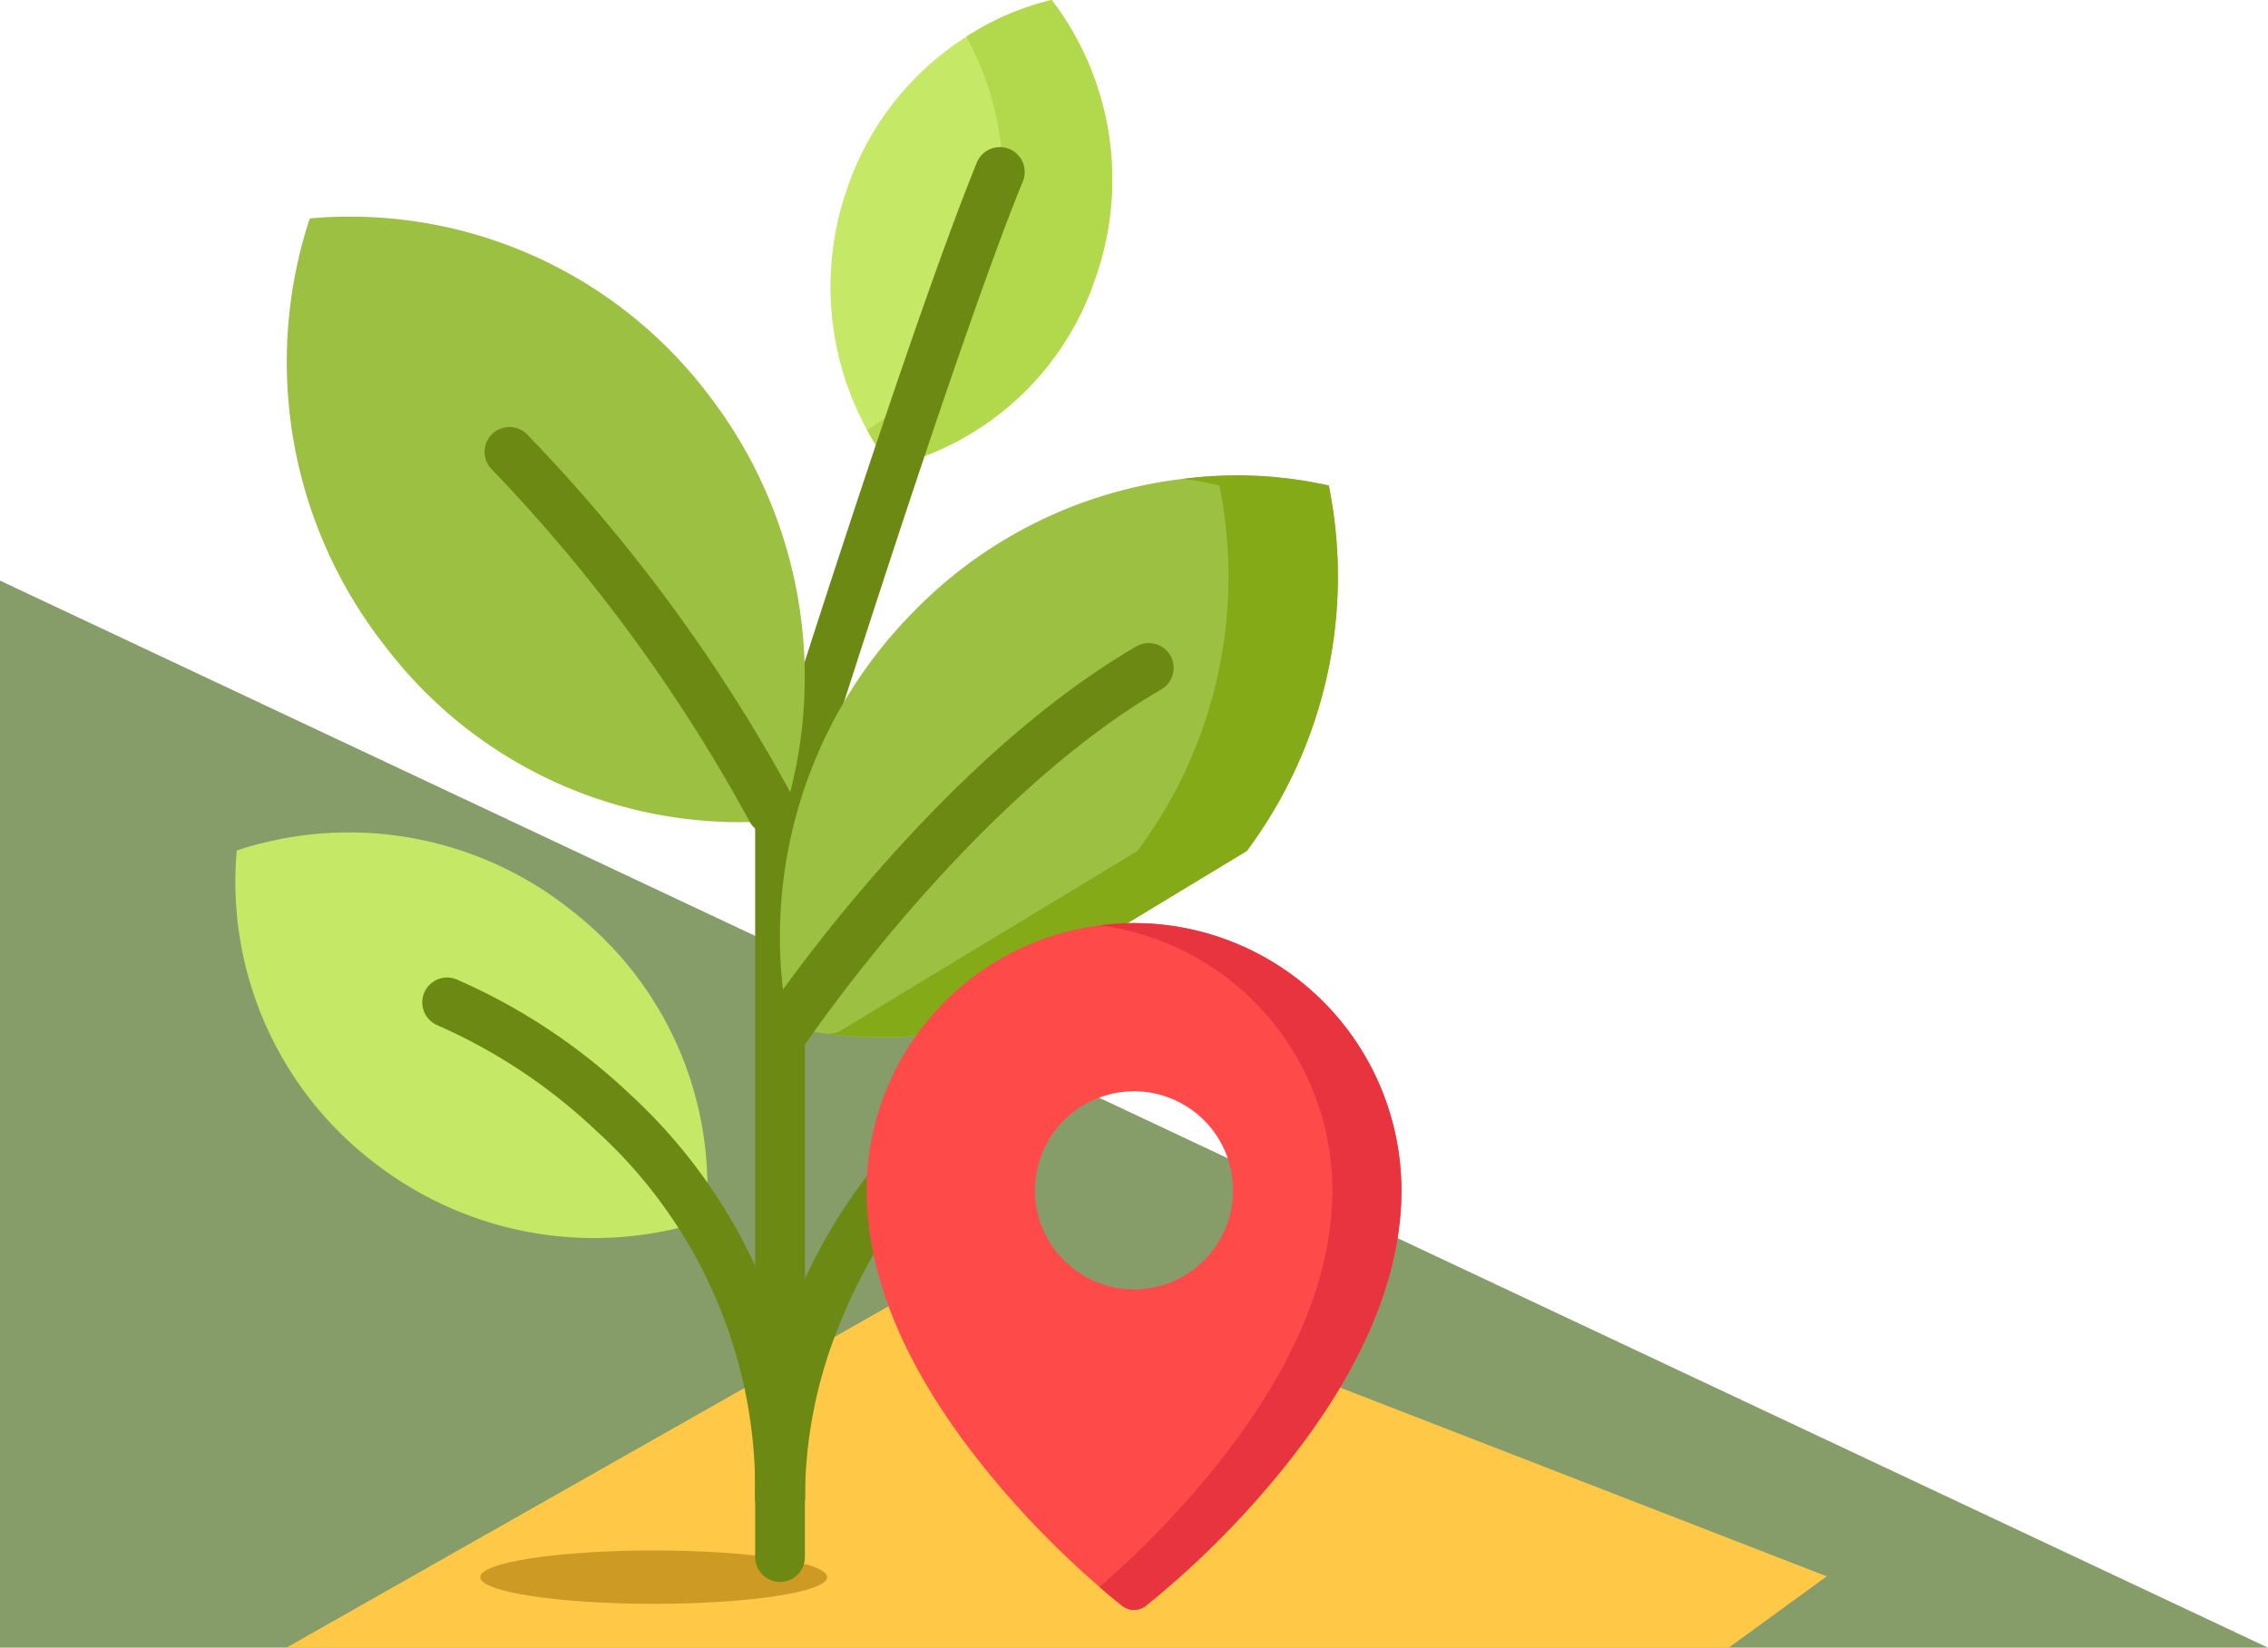<svg xmlns="http://www.w3.org/2000/svg" width="85" height="61.765" viewBox="0 0 85 61.765">
  <g id="Grupo_151212" data-name="Grupo 151212" transform="translate(-180 -1014.878)">
    <g id="Grupo_151208" data-name="Grupo 151208">
      <path id="Trazado_194609" data-name="Trazado 194609" d="M0,0,85,40H0Z" transform="translate(180 1036.643)" fill="#869d69"/>
      <path id="Trazado_203333" data-name="Trazado 203333" d="M-5607.016-10623.357h27.805l3.674-2.674-31.479-12.211-26.249,14.885Z" transform="translate(5824 11700)" fill="#ffc846"/>
      <ellipse id="Elipse_4853" data-name="Elipse 4853" cx="6.5" cy="1" rx="6.5" ry="1" transform="translate(198 1073)" fill="#cd9a23"/>
    </g>
    <g id="planta_1_" data-name="planta (1)" transform="translate(140.5 1014.878)">
      <path id="Trazado_203301" data-name="Trazado 203301" d="M271.523,10.444a10.781,10.781,0,0,1-7.659,7.047A11.172,11.172,0,0,1,262.183,7.2,10.9,10.9,0,0,1,269.895,0,11.115,11.115,0,0,1,271.523,10.444Z" transform="translate(-190.978 0)" fill="#c5e866"/>
      <path id="Trazado_203302" data-name="Trazado 203302" d="M279.748,0a9.962,9.962,0,0,0-3.2,1.377,11.127,11.127,0,0,1,.727,9.067,10.714,10.714,0,0,1-4.444,5.677,9.071,9.071,0,0,0,.887,1.37,10.78,10.78,0,0,0,7.659-7.047A11.115,11.115,0,0,0,279.748,0Z" transform="translate(-200.831)" fill="#b2d94b"/>
      <path id="Trazado_203303" data-name="Trazado 203303" d="M239.98,70.841a.933.933,0,0,1-.89-1.211c.228-.729,5.623-17.94,8.251-24.385a.932.932,0,1,1,1.726.7c-2.6,6.373-8.143,24.06-8.2,24.238A.932.932,0,0,1,239.98,70.841Z" transform="translate(-171.246 -39.114)" fill="#6c8a13"/>
      <path id="Trazado_203304" data-name="Trazado 203304" d="M239.981,266.616a.932.932,0,0,1-.932-.932V237.668a.932.932,0,0,1,1.864,0v28.016A.932.932,0,0,1,239.981,266.616Z" transform="translate(-171.247 -207.316)" fill="#6c8a13"/>
      <path id="Trazado_203305" data-name="Trazado 203305" d="M252.791,164.341a15.882,15.882,0,0,1-5.912-.212,17.329,17.329,0,0,1,4.607-15.5,16.851,16.851,0,0,1,15.628-4.8,17.208,17.208,0,0,1-3.073,13.7" transform="translate(-177.815 -125.63)" fill="#9cc042"/>
      <path id="Trazado_203306" data-name="Trazado 203306" d="M279.6,143.833a15.466,15.466,0,0,0-5.463-.247,10.575,10.575,0,0,1,1.362.247,17.208,17.208,0,0,1-3.073,13.7l-11.25,6.811c-.125.018-.248.033-.37.048a17.157,17.157,0,0,0,4.471-.048l11.25-6.811A17.208,17.208,0,0,0,279.6,143.833Z" transform="translate(-190.299 -125.633)" fill="#85aa18"/>
      <path id="Trazado_203307" data-name="Trazado 203307" d="M94.825,254.034a13.121,13.121,0,0,1,5.013,11.592,13.43,13.43,0,0,1-12.413-2.142,13.261,13.261,0,0,1-5.17-11.715A13.361,13.361,0,0,1,94.825,254.034Z" transform="translate(-33.883 -219.886)" fill="#c5e866"/>
      <path id="Trazado_203308" data-name="Trazado 203308" d="M101.537,81.428a16.681,16.681,0,0,0,14.8,6.42,17.335,17.335,0,0,0-2.75-15.934,16.861,16.861,0,0,0-14.953-6.622A17.246,17.246,0,0,0,101.537,81.428Z" transform="translate(-47.525 -57.104)" fill="#9cc042"/>
      <path id="Trazado_203309" data-name="Trazado 203309" d="M152.005,315.259a.932.932,0,0,1-.932-.932,18.178,18.178,0,0,0-5.948-13.741,20.89,20.89,0,0,0-5.943-3.955.932.932,0,0,1,.676-1.737,22.533,22.533,0,0,1,6.542,4.333,20.258,20.258,0,0,1,6.537,15.1A.932.932,0,0,1,152.005,315.259Z" transform="translate(-83.271 -258.19)" fill="#6c8a13"/>
      <g id="Grupo_151202" data-name="Grupo 151202" transform="translate(57.667 16.012)">
        <path id="Trazado_203312" data-name="Trazado 203312" d="M239.953,316.216a.932.932,0,0,1-.93-.888,19.033,19.033,0,0,1,1.5-7.4c1.5-3.692,4.852-8.759,12.263-11.934a.932.932,0,0,1,.734,1.714c-5.483,2.349-9.275,6.024-11.27,10.924a17.325,17.325,0,0,0-1.361,6.6.932.932,0,0,1-.887.975Z" transform="translate(-228.887 -275.16)" fill="#6c8a13"/>
        <path id="Trazado_203313" data-name="Trazado 203313" d="M168.251,144.124a.932.932,0,0,1-.832-.51,61.333,61.333,0,0,0-9.648-13.18.932.932,0,1,1,1.323-1.313,62.159,62.159,0,0,1,9.987,13.648.933.933,0,0,1-.83,1.355Z" transform="translate(-157.501 -128.845)" fill="#6c8a13"/>
        <path id="Trazado_203314" data-name="Trazado 203314" d="M242.344,209.324a.932.932,0,0,1-.772-1.454c.257-.38,6.374-9.362,13.816-13.692a.932.932,0,1,1,.937,1.611c-7.078,4.118-13.148,13.034-13.209,13.124A.931.931,0,0,1,242.344,209.324Z" transform="translate(-230.984 -185.948)" fill="#6c8a13"/>
      </g>
    </g>
    <g id="Grupo_151211" data-name="Grupo 151211" transform="translate(-14.799 16.144)">
      <path id="Trazado_203331" data-name="Trazado 203331" d="M161.383,27.465a10.029,10.029,0,0,0-10.022,10.014c0,3.416,1.622,7.083,4.82,10.9a34.255,34.255,0,0,0,4.764,4.682.717.717,0,0,0,.877,0,34.262,34.262,0,0,0,4.764-4.682c3.2-3.817,4.82-7.484,4.82-10.9A10.03,10.03,0,0,0,161.383,27.465Zm3.712,10.014a3.712,3.712,0,1,1-3.712-3.709A3.71,3.71,0,0,1,165.095,37.479Z" transform="translate(75.916 1005.873)" fill="#ff4a4a"/>
      <path id="Trazado_203332" data-name="Trazado 203332" d="M244.215,27.465a10.078,10.078,0,0,0-1.293.083,10.032,10.032,0,0,1,8.729,9.931c0,3.416-1.622,7.083-4.82,10.9a35.848,35.848,0,0,1-3.909,3.973c.5.434.82.682.854.709a.717.717,0,0,0,.877,0,34.265,34.265,0,0,0,4.764-4.682c3.2-3.817,4.82-7.484,4.82-10.9A10.03,10.03,0,0,0,244.215,27.465Z" transform="translate(-6.916 1005.873)" fill="#e7343f"/>
    </g>
  </g>
</svg>
